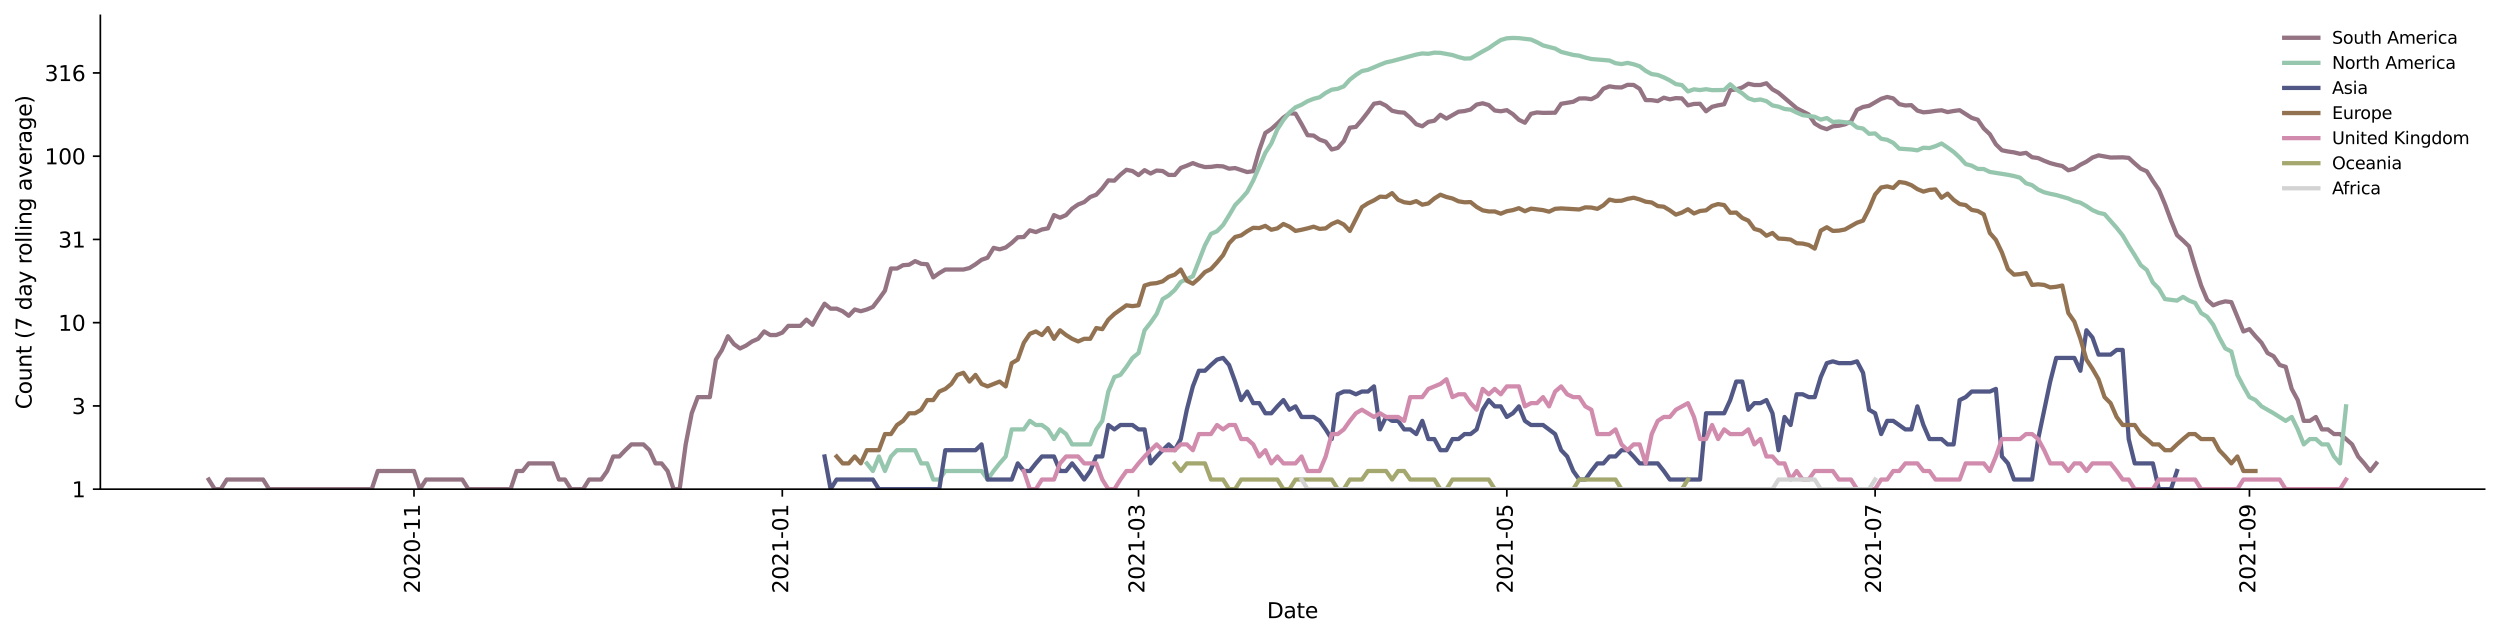 <?xml version="1.0" encoding="utf-8" standalone="no"?>
<!DOCTYPE svg PUBLIC "-//W3C//DTD SVG 1.1//EN"
  "http://www.w3.org/Graphics/SVG/1.1/DTD/svg11.dtd">
<svg height="298.621pt" version="1.1" viewBox="0 0 1170.166 298.621" width="1170.166pt" xmlns="http://www.w3.org/2000/svg" xmlns:xlink="http://www.w3.org/1999/xlink">
 <defs>
  <style type="text/css">*{stroke-linecap:butt;stroke-linejoin:round;}</style>
 </defs>
 <g id="figure_1">
  <g id="patch_1">
   <path d="M 0 298.621 
L 1170.166 298.621 
L 1170.166 0 
L 0 0 
z
" style="fill:#ffffff;"/>
  </g>
  <g id="axes_1">
   <g id="patch_2">
    <path d="M 46.966 228.96 
L 1162.966 228.96 
L 1162.966 7.2 
L 46.966 7.2 
z
" style="fill:#ffffff;"/>
   </g>
   <g id="matplotlib.axis_1">
    <g id="xtick_1">
     <g id="line2d_1">
      <defs>
       <path d="M 0 0 
L 0 3.5 
" id="m9c3c1dfa01" style="stroke:#000000;stroke-width:0.8;"/>
      </defs>
      <g>
       <use style="stroke:#000000;stroke-width:0.8;" x="193.778" xlink:href="#m9c3c1dfa01" y="228.96"/>
      </g>
     </g>
     <g id="text_1">
      <!-- 2020-11 -->
      <g transform="translate(196.537 277.743)rotate(-90)scale(0.1 -0.1)">
       <defs>
        <path d="M 1228 531 
L 3431 531 
L 3431 0 
L 469 0 
L 469 531 
Q 828 903 1448 1529 
Q 2069 2156 2228 2338 
Q 2531 2678 2651 2914 
Q 2772 3150 2772 3378 
Q 2772 3750 2511 3984 
Q 2250 4219 1831 4219 
Q 1534 4219 1204 4116 
Q 875 4013 500 3803 
L 500 4441 
Q 881 4594 1212 4672 
Q 1544 4750 1819 4750 
Q 2544 4750 2975 4387 
Q 3406 4025 3406 3419 
Q 3406 3131 3298 2873 
Q 3191 2616 2906 2266 
Q 2828 2175 2409 1742 
Q 1991 1309 1228 531 
z
" id="DejaVuSans-32" transform="scale(0.016)"/>
        <path d="M 2034 4250 
Q 1547 4250 1301 3770 
Q 1056 3291 1056 2328 
Q 1056 1369 1301 889 
Q 1547 409 2034 409 
Q 2525 409 2770 889 
Q 3016 1369 3016 2328 
Q 3016 3291 2770 3770 
Q 2525 4250 2034 4250 
z
M 2034 4750 
Q 2819 4750 3233 4129 
Q 3647 3509 3647 2328 
Q 3647 1150 3233 529 
Q 2819 -91 2034 -91 
Q 1250 -91 836 529 
Q 422 1150 422 2328 
Q 422 3509 836 4129 
Q 1250 4750 2034 4750 
z
" id="DejaVuSans-30" transform="scale(0.016)"/>
        <path d="M 313 2009 
L 1997 2009 
L 1997 1497 
L 313 1497 
L 313 2009 
z
" id="DejaVuSans-2d" transform="scale(0.016)"/>
        <path d="M 794 531 
L 1825 531 
L 1825 4091 
L 703 3866 
L 703 4441 
L 1819 4666 
L 2450 4666 
L 2450 531 
L 3481 531 
L 3481 0 
L 794 0 
L 794 531 
z
" id="DejaVuSans-31" transform="scale(0.016)"/>
       </defs>
       <use xlink:href="#DejaVuSans-32"/>
       <use x="63.623" xlink:href="#DejaVuSans-30"/>
       <use x="127.246" xlink:href="#DejaVuSans-32"/>
       <use x="190.869" xlink:href="#DejaVuSans-30"/>
       <use x="254.492" xlink:href="#DejaVuSans-2d"/>
       <use x="290.576" xlink:href="#DejaVuSans-31"/>
       <use x="354.199" xlink:href="#DejaVuSans-31"/>
      </g>
     </g>
    </g>
    <g id="xtick_2">
     <g id="line2d_2">
      <g>
       <use style="stroke:#000000;stroke-width:0.8;" x="366.166" xlink:href="#m9c3c1dfa01" y="228.96"/>
      </g>
     </g>
     <g id="text_2">
      <!-- 2021-01 -->
      <g transform="translate(368.925 277.743)rotate(-90)scale(0.1 -0.1)">
       <use xlink:href="#DejaVuSans-32"/>
       <use x="63.623" xlink:href="#DejaVuSans-30"/>
       <use x="127.246" xlink:href="#DejaVuSans-32"/>
       <use x="190.869" xlink:href="#DejaVuSans-31"/>
       <use x="254.492" xlink:href="#DejaVuSans-2d"/>
       <use x="290.576" xlink:href="#DejaVuSans-30"/>
       <use x="354.199" xlink:href="#DejaVuSans-31"/>
      </g>
     </g>
    </g>
    <g id="xtick_3">
     <g id="line2d_3">
      <g>
       <use style="stroke:#000000;stroke-width:0.8;" x="532.902" xlink:href="#m9c3c1dfa01" y="228.96"/>
      </g>
     </g>
     <g id="text_3">
      <!-- 2021-03 -->
      <g transform="translate(535.661 277.743)rotate(-90)scale(0.1 -0.1)">
       <defs>
        <path d="M 2597 2516 
Q 3050 2419 3304 2112 
Q 3559 1806 3559 1356 
Q 3559 666 3084 287 
Q 2609 -91 1734 -91 
Q 1441 -91 1130 -33 
Q 819 25 488 141 
L 488 750 
Q 750 597 1062 519 
Q 1375 441 1716 441 
Q 2309 441 2620 675 
Q 2931 909 2931 1356 
Q 2931 1769 2642 2001 
Q 2353 2234 1838 2234 
L 1294 2234 
L 1294 2753 
L 1863 2753 
Q 2328 2753 2575 2939 
Q 2822 3125 2822 3475 
Q 2822 3834 2567 4026 
Q 2313 4219 1838 4219 
Q 1578 4219 1281 4162 
Q 984 4106 628 3988 
L 628 4550 
Q 988 4650 1302 4700 
Q 1616 4750 1894 4750 
Q 2613 4750 3031 4423 
Q 3450 4097 3450 3541 
Q 3450 3153 3228 2886 
Q 3006 2619 2597 2516 
z
" id="DejaVuSans-33" transform="scale(0.016)"/>
       </defs>
       <use xlink:href="#DejaVuSans-32"/>
       <use x="63.623" xlink:href="#DejaVuSans-30"/>
       <use x="127.246" xlink:href="#DejaVuSans-32"/>
       <use x="190.869" xlink:href="#DejaVuSans-31"/>
       <use x="254.492" xlink:href="#DejaVuSans-2d"/>
       <use x="290.576" xlink:href="#DejaVuSans-30"/>
       <use x="354.199" xlink:href="#DejaVuSans-33"/>
      </g>
     </g>
    </g>
    <g id="xtick_4">
     <g id="line2d_4">
      <g>
       <use style="stroke:#000000;stroke-width:0.8;" x="705.29" xlink:href="#m9c3c1dfa01" y="228.96"/>
      </g>
     </g>
     <g id="text_4">
      <!-- 2021-05 -->
      <g transform="translate(708.049 277.743)rotate(-90)scale(0.1 -0.1)">
       <defs>
        <path d="M 691 4666 
L 3169 4666 
L 3169 4134 
L 1269 4134 
L 1269 2991 
Q 1406 3038 1543 3061 
Q 1681 3084 1819 3084 
Q 2600 3084 3056 2656 
Q 3513 2228 3513 1497 
Q 3513 744 3044 326 
Q 2575 -91 1722 -91 
Q 1428 -91 1123 -41 
Q 819 9 494 109 
L 494 744 
Q 775 591 1075 516 
Q 1375 441 1709 441 
Q 2250 441 2565 725 
Q 2881 1009 2881 1497 
Q 2881 1984 2565 2268 
Q 2250 2553 1709 2553 
Q 1456 2553 1204 2497 
Q 953 2441 691 2322 
L 691 4666 
z
" id="DejaVuSans-35" transform="scale(0.016)"/>
       </defs>
       <use xlink:href="#DejaVuSans-32"/>
       <use x="63.623" xlink:href="#DejaVuSans-30"/>
       <use x="127.246" xlink:href="#DejaVuSans-32"/>
       <use x="190.869" xlink:href="#DejaVuSans-31"/>
       <use x="254.492" xlink:href="#DejaVuSans-2d"/>
       <use x="290.576" xlink:href="#DejaVuSans-30"/>
       <use x="354.199" xlink:href="#DejaVuSans-35"/>
      </g>
     </g>
    </g>
    <g id="xtick_5">
     <g id="line2d_5">
      <g>
       <use style="stroke:#000000;stroke-width:0.8;" x="877.678" xlink:href="#m9c3c1dfa01" y="228.96"/>
      </g>
     </g>
     <g id="text_5">
      <!-- 2021-07 -->
      <g transform="translate(880.437 277.743)rotate(-90)scale(0.1 -0.1)">
       <defs>
        <path d="M 525 4666 
L 3525 4666 
L 3525 4397 
L 1831 0 
L 1172 0 
L 2766 4134 
L 525 4134 
L 525 4666 
z
" id="DejaVuSans-37" transform="scale(0.016)"/>
       </defs>
       <use xlink:href="#DejaVuSans-32"/>
       <use x="63.623" xlink:href="#DejaVuSans-30"/>
       <use x="127.246" xlink:href="#DejaVuSans-32"/>
       <use x="190.869" xlink:href="#DejaVuSans-31"/>
       <use x="254.492" xlink:href="#DejaVuSans-2d"/>
       <use x="290.576" xlink:href="#DejaVuSans-30"/>
       <use x="354.199" xlink:href="#DejaVuSans-37"/>
      </g>
     </g>
    </g>
    <g id="xtick_6">
     <g id="line2d_6">
      <g>
       <use style="stroke:#000000;stroke-width:0.8;" x="1052.892" xlink:href="#m9c3c1dfa01" y="228.96"/>
      </g>
     </g>
     <g id="text_6">
      <!-- 2021-09 -->
      <g transform="translate(1055.651 277.743)rotate(-90)scale(0.1 -0.1)">
       <defs>
        <path d="M 703 97 
L 703 672 
Q 941 559 1184 500 
Q 1428 441 1663 441 
Q 2288 441 2617 861 
Q 2947 1281 2994 2138 
Q 2813 1869 2534 1725 
Q 2256 1581 1919 1581 
Q 1219 1581 811 2004 
Q 403 2428 403 3163 
Q 403 3881 828 4315 
Q 1253 4750 1959 4750 
Q 2769 4750 3195 4129 
Q 3622 3509 3622 2328 
Q 3622 1225 3098 567 
Q 2575 -91 1691 -91 
Q 1453 -91 1209 -44 
Q 966 3 703 97 
z
M 1959 2075 
Q 2384 2075 2632 2365 
Q 2881 2656 2881 3163 
Q 2881 3666 2632 3958 
Q 2384 4250 1959 4250 
Q 1534 4250 1286 3958 
Q 1038 3666 1038 3163 
Q 1038 2656 1286 2365 
Q 1534 2075 1959 2075 
z
" id="DejaVuSans-39" transform="scale(0.016)"/>
       </defs>
       <use xlink:href="#DejaVuSans-32"/>
       <use x="63.623" xlink:href="#DejaVuSans-30"/>
       <use x="127.246" xlink:href="#DejaVuSans-32"/>
       <use x="190.869" xlink:href="#DejaVuSans-31"/>
       <use x="254.492" xlink:href="#DejaVuSans-2d"/>
       <use x="290.576" xlink:href="#DejaVuSans-30"/>
       <use x="354.199" xlink:href="#DejaVuSans-39"/>
      </g>
     </g>
    </g>
    <g id="text_7">
     <!-- Date -->
     <g transform="translate(593.015 289.341)scale(0.1 -0.1)">
      <defs>
       <path d="M 1259 4147 
L 1259 519 
L 2022 519 
Q 2988 519 3436 956 
Q 3884 1394 3884 2338 
Q 3884 3275 3436 3711 
Q 2988 4147 2022 4147 
L 1259 4147 
z
M 628 4666 
L 1925 4666 
Q 3281 4666 3915 4102 
Q 4550 3538 4550 2338 
Q 4550 1131 3912 565 
Q 3275 0 1925 0 
L 628 0 
L 628 4666 
z
" id="DejaVuSans-44" transform="scale(0.016)"/>
       <path d="M 2194 1759 
Q 1497 1759 1228 1600 
Q 959 1441 959 1056 
Q 959 750 1161 570 
Q 1363 391 1709 391 
Q 2188 391 2477 730 
Q 2766 1069 2766 1631 
L 2766 1759 
L 2194 1759 
z
M 3341 1997 
L 3341 0 
L 2766 0 
L 2766 531 
Q 2569 213 2275 61 
Q 1981 -91 1556 -91 
Q 1019 -91 701 211 
Q 384 513 384 1019 
Q 384 1609 779 1909 
Q 1175 2209 1959 2209 
L 2766 2209 
L 2766 2266 
Q 2766 2663 2505 2880 
Q 2244 3097 1772 3097 
Q 1472 3097 1187 3025 
Q 903 2953 641 2809 
L 641 3341 
Q 956 3463 1253 3523 
Q 1550 3584 1831 3584 
Q 2591 3584 2966 3190 
Q 3341 2797 3341 1997 
z
" id="DejaVuSans-61" transform="scale(0.016)"/>
       <path d="M 1172 4494 
L 1172 3500 
L 2356 3500 
L 2356 3053 
L 1172 3053 
L 1172 1153 
Q 1172 725 1289 603 
Q 1406 481 1766 481 
L 2356 481 
L 2356 0 
L 1766 0 
Q 1100 0 847 248 
Q 594 497 594 1153 
L 594 3053 
L 172 3053 
L 172 3500 
L 594 3500 
L 594 4494 
L 1172 4494 
z
" id="DejaVuSans-74" transform="scale(0.016)"/>
       <path d="M 3597 1894 
L 3597 1613 
L 953 1613 
Q 991 1019 1311 708 
Q 1631 397 2203 397 
Q 2534 397 2845 478 
Q 3156 559 3463 722 
L 3463 178 
Q 3153 47 2828 -22 
Q 2503 -91 2169 -91 
Q 1331 -91 842 396 
Q 353 884 353 1716 
Q 353 2575 817 3079 
Q 1281 3584 2069 3584 
Q 2775 3584 3186 3129 
Q 3597 2675 3597 1894 
z
M 3022 2063 
Q 3016 2534 2758 2815 
Q 2500 3097 2075 3097 
Q 1594 3097 1305 2825 
Q 1016 2553 972 2059 
L 3022 2063 
z
" id="DejaVuSans-65" transform="scale(0.016)"/>
      </defs>
      <use xlink:href="#DejaVuSans-44"/>
      <use x="77.002" xlink:href="#DejaVuSans-61"/>
      <use x="138.281" xlink:href="#DejaVuSans-74"/>
      <use x="177.49" xlink:href="#DejaVuSans-65"/>
     </g>
    </g>
   </g>
   <g id="matplotlib.axis_2">
    <g id="ytick_1">
     <g id="line2d_7">
      <defs>
       <path d="M 0 0 
L -3.5 0 
" id="m60c0277705" style="stroke:#000000;stroke-width:0.8;"/>
      </defs>
      <g>
       <use style="stroke:#000000;stroke-width:0.8;" x="46.966" xlink:href="#m60c0277705" y="228.96"/>
      </g>
     </g>
     <g id="text_8">
      <!-- 1 -->
      <g transform="translate(33.603 232.759)scale(0.1 -0.1)">
       <use xlink:href="#DejaVuSans-31"/>
      </g>
     </g>
    </g>
    <g id="ytick_2">
     <g id="line2d_8">
      <g>
       <use style="stroke:#000000;stroke-width:0.8;" x="46.966" xlink:href="#m60c0277705" y="189.997"/>
      </g>
     </g>
     <g id="text_9">
      <!-- 3 -->
      <g transform="translate(33.603 193.796)scale(0.1 -0.1)">
       <use xlink:href="#DejaVuSans-33"/>
      </g>
     </g>
    </g>
    <g id="ytick_3">
     <g id="line2d_9">
      <g>
       <use style="stroke:#000000;stroke-width:0.8;" x="46.966" xlink:href="#m60c0277705" y="151.033"/>
      </g>
     </g>
     <g id="text_10">
      <!-- 10 -->
      <g transform="translate(27.241 154.832)scale(0.1 -0.1)">
       <use xlink:href="#DejaVuSans-31"/>
       <use x="63.623" xlink:href="#DejaVuSans-30"/>
      </g>
     </g>
    </g>
    <g id="ytick_4">
     <g id="line2d_10">
      <g>
       <use style="stroke:#000000;stroke-width:0.8;" x="46.966" xlink:href="#m60c0277705" y="112.07"/>
      </g>
     </g>
     <g id="text_11">
      <!-- 31 -->
      <g transform="translate(27.241 115.869)scale(0.1 -0.1)">
       <use xlink:href="#DejaVuSans-33"/>
       <use x="63.623" xlink:href="#DejaVuSans-31"/>
      </g>
     </g>
    </g>
    <g id="ytick_5">
     <g id="line2d_11">
      <g>
       <use style="stroke:#000000;stroke-width:0.8;" x="46.966" xlink:href="#m60c0277705" y="73.107"/>
      </g>
     </g>
     <g id="text_12">
      <!-- 100 -->
      <g transform="translate(20.878 76.906)scale(0.1 -0.1)">
       <use xlink:href="#DejaVuSans-31"/>
       <use x="63.623" xlink:href="#DejaVuSans-30"/>
       <use x="127.246" xlink:href="#DejaVuSans-30"/>
      </g>
     </g>
    </g>
    <g id="ytick_6">
     <g id="line2d_12">
      <g>
       <use style="stroke:#000000;stroke-width:0.8;" x="46.966" xlink:href="#m60c0277705" y="34.143"/>
      </g>
     </g>
     <g id="text_13">
      <!-- 316 -->
      <g transform="translate(20.878 37.942)scale(0.1 -0.1)">
       <defs>
        <path d="M 2113 2584 
Q 1688 2584 1439 2293 
Q 1191 2003 1191 1497 
Q 1191 994 1439 701 
Q 1688 409 2113 409 
Q 2538 409 2786 701 
Q 3034 994 3034 1497 
Q 3034 2003 2786 2293 
Q 2538 2584 2113 2584 
z
M 3366 4563 
L 3366 3988 
Q 3128 4100 2886 4159 
Q 2644 4219 2406 4219 
Q 1781 4219 1451 3797 
Q 1122 3375 1075 2522 
Q 1259 2794 1537 2939 
Q 1816 3084 2150 3084 
Q 2853 3084 3261 2657 
Q 3669 2231 3669 1497 
Q 3669 778 3244 343 
Q 2819 -91 2113 -91 
Q 1303 -91 875 529 
Q 447 1150 447 2328 
Q 447 3434 972 4092 
Q 1497 4750 2381 4750 
Q 2619 4750 2861 4703 
Q 3103 4656 3366 4563 
z
" id="DejaVuSans-36" transform="scale(0.016)"/>
       </defs>
       <use xlink:href="#DejaVuSans-33"/>
       <use x="63.623" xlink:href="#DejaVuSans-31"/>
       <use x="127.246" xlink:href="#DejaVuSans-36"/>
      </g>
     </g>
    </g>
    <g id="text_14">
     <!-- Count (7 day rolling average) -->
     <g transform="translate(14.798 191.548)rotate(-90)scale(0.1 -0.1)">
      <defs>
       <path d="M 4122 4306 
L 4122 3641 
Q 3803 3938 3442 4084 
Q 3081 4231 2675 4231 
Q 1875 4231 1450 3742 
Q 1025 3253 1025 2328 
Q 1025 1406 1450 917 
Q 1875 428 2675 428 
Q 3081 428 3442 575 
Q 3803 722 4122 1019 
L 4122 359 
Q 3791 134 3420 21 
Q 3050 -91 2638 -91 
Q 1578 -91 968 557 
Q 359 1206 359 2328 
Q 359 3453 968 4101 
Q 1578 4750 2638 4750 
Q 3056 4750 3426 4639 
Q 3797 4528 4122 4306 
z
" id="DejaVuSans-43" transform="scale(0.016)"/>
       <path d="M 1959 3097 
Q 1497 3097 1228 2736 
Q 959 2375 959 1747 
Q 959 1119 1226 758 
Q 1494 397 1959 397 
Q 2419 397 2687 759 
Q 2956 1122 2956 1747 
Q 2956 2369 2687 2733 
Q 2419 3097 1959 3097 
z
M 1959 3584 
Q 2709 3584 3137 3096 
Q 3566 2609 3566 1747 
Q 3566 888 3137 398 
Q 2709 -91 1959 -91 
Q 1206 -91 779 398 
Q 353 888 353 1747 
Q 353 2609 779 3096 
Q 1206 3584 1959 3584 
z
" id="DejaVuSans-6f" transform="scale(0.016)"/>
       <path d="M 544 1381 
L 544 3500 
L 1119 3500 
L 1119 1403 
Q 1119 906 1312 657 
Q 1506 409 1894 409 
Q 2359 409 2629 706 
Q 2900 1003 2900 1516 
L 2900 3500 
L 3475 3500 
L 3475 0 
L 2900 0 
L 2900 538 
Q 2691 219 2414 64 
Q 2138 -91 1772 -91 
Q 1169 -91 856 284 
Q 544 659 544 1381 
z
M 1991 3584 
L 1991 3584 
z
" id="DejaVuSans-75" transform="scale(0.016)"/>
       <path d="M 3513 2113 
L 3513 0 
L 2938 0 
L 2938 2094 
Q 2938 2591 2744 2837 
Q 2550 3084 2163 3084 
Q 1697 3084 1428 2787 
Q 1159 2491 1159 1978 
L 1159 0 
L 581 0 
L 581 3500 
L 1159 3500 
L 1159 2956 
Q 1366 3272 1645 3428 
Q 1925 3584 2291 3584 
Q 2894 3584 3203 3211 
Q 3513 2838 3513 2113 
z
" id="DejaVuSans-6e" transform="scale(0.016)"/>
       <path id="DejaVuSans-20" transform="scale(0.016)"/>
       <path d="M 1984 4856 
Q 1566 4138 1362 3434 
Q 1159 2731 1159 2009 
Q 1159 1288 1364 580 
Q 1569 -128 1984 -844 
L 1484 -844 
Q 1016 -109 783 600 
Q 550 1309 550 2009 
Q 550 2706 781 3412 
Q 1013 4119 1484 4856 
L 1984 4856 
z
" id="DejaVuSans-28" transform="scale(0.016)"/>
       <path d="M 2906 2969 
L 2906 4863 
L 3481 4863 
L 3481 0 
L 2906 0 
L 2906 525 
Q 2725 213 2448 61 
Q 2172 -91 1784 -91 
Q 1150 -91 751 415 
Q 353 922 353 1747 
Q 353 2572 751 3078 
Q 1150 3584 1784 3584 
Q 2172 3584 2448 3432 
Q 2725 3281 2906 2969 
z
M 947 1747 
Q 947 1113 1208 752 
Q 1469 391 1925 391 
Q 2381 391 2643 752 
Q 2906 1113 2906 1747 
Q 2906 2381 2643 2742 
Q 2381 3103 1925 3103 
Q 1469 3103 1208 2742 
Q 947 2381 947 1747 
z
" id="DejaVuSans-64" transform="scale(0.016)"/>
       <path d="M 2059 -325 
Q 1816 -950 1584 -1140 
Q 1353 -1331 966 -1331 
L 506 -1331 
L 506 -850 
L 844 -850 
Q 1081 -850 1212 -737 
Q 1344 -625 1503 -206 
L 1606 56 
L 191 3500 
L 800 3500 
L 1894 763 
L 2988 3500 
L 3597 3500 
L 2059 -325 
z
" id="DejaVuSans-79" transform="scale(0.016)"/>
       <path d="M 2631 2963 
Q 2534 3019 2420 3045 
Q 2306 3072 2169 3072 
Q 1681 3072 1420 2755 
Q 1159 2438 1159 1844 
L 1159 0 
L 581 0 
L 581 3500 
L 1159 3500 
L 1159 2956 
Q 1341 3275 1631 3429 
Q 1922 3584 2338 3584 
Q 2397 3584 2469 3576 
Q 2541 3569 2628 3553 
L 2631 2963 
z
" id="DejaVuSans-72" transform="scale(0.016)"/>
       <path d="M 603 4863 
L 1178 4863 
L 1178 0 
L 603 0 
L 603 4863 
z
" id="DejaVuSans-6c" transform="scale(0.016)"/>
       <path d="M 603 3500 
L 1178 3500 
L 1178 0 
L 603 0 
L 603 3500 
z
M 603 4863 
L 1178 4863 
L 1178 4134 
L 603 4134 
L 603 4863 
z
" id="DejaVuSans-69" transform="scale(0.016)"/>
       <path d="M 2906 1791 
Q 2906 2416 2648 2759 
Q 2391 3103 1925 3103 
Q 1463 3103 1205 2759 
Q 947 2416 947 1791 
Q 947 1169 1205 825 
Q 1463 481 1925 481 
Q 2391 481 2648 825 
Q 2906 1169 2906 1791 
z
M 3481 434 
Q 3481 -459 3084 -895 
Q 2688 -1331 1869 -1331 
Q 1566 -1331 1297 -1286 
Q 1028 -1241 775 -1147 
L 775 -588 
Q 1028 -725 1275 -790 
Q 1522 -856 1778 -856 
Q 2344 -856 2625 -561 
Q 2906 -266 2906 331 
L 2906 616 
Q 2728 306 2450 153 
Q 2172 0 1784 0 
Q 1141 0 747 490 
Q 353 981 353 1791 
Q 353 2603 747 3093 
Q 1141 3584 1784 3584 
Q 2172 3584 2450 3431 
Q 2728 3278 2906 2969 
L 2906 3500 
L 3481 3500 
L 3481 434 
z
" id="DejaVuSans-67" transform="scale(0.016)"/>
       <path d="M 191 3500 
L 800 3500 
L 1894 563 
L 2988 3500 
L 3597 3500 
L 2284 0 
L 1503 0 
L 191 3500 
z
" id="DejaVuSans-76" transform="scale(0.016)"/>
       <path d="M 513 4856 
L 1013 4856 
Q 1481 4119 1714 3412 
Q 1947 2706 1947 2009 
Q 1947 1309 1714 600 
Q 1481 -109 1013 -844 
L 513 -844 
Q 928 -128 1133 580 
Q 1338 1288 1338 2009 
Q 1338 2731 1133 3434 
Q 928 4138 513 4856 
z
" id="DejaVuSans-29" transform="scale(0.016)"/>
      </defs>
      <use xlink:href="#DejaVuSans-43"/>
      <use x="69.824" xlink:href="#DejaVuSans-6f"/>
      <use x="131.006" xlink:href="#DejaVuSans-75"/>
      <use x="194.385" xlink:href="#DejaVuSans-6e"/>
      <use x="257.764" xlink:href="#DejaVuSans-74"/>
      <use x="296.973" xlink:href="#DejaVuSans-20"/>
      <use x="328.76" xlink:href="#DejaVuSans-28"/>
      <use x="367.773" xlink:href="#DejaVuSans-37"/>
      <use x="431.396" xlink:href="#DejaVuSans-20"/>
      <use x="463.184" xlink:href="#DejaVuSans-64"/>
      <use x="526.66" xlink:href="#DejaVuSans-61"/>
      <use x="587.939" xlink:href="#DejaVuSans-79"/>
      <use x="647.119" xlink:href="#DejaVuSans-20"/>
      <use x="678.906" xlink:href="#DejaVuSans-72"/>
      <use x="717.77" xlink:href="#DejaVuSans-6f"/>
      <use x="778.951" xlink:href="#DejaVuSans-6c"/>
      <use x="806.734" xlink:href="#DejaVuSans-6c"/>
      <use x="834.518" xlink:href="#DejaVuSans-69"/>
      <use x="862.301" xlink:href="#DejaVuSans-6e"/>
      <use x="925.68" xlink:href="#DejaVuSans-67"/>
      <use x="989.156" xlink:href="#DejaVuSans-20"/>
      <use x="1020.943" xlink:href="#DejaVuSans-61"/>
      <use x="1082.223" xlink:href="#DejaVuSans-76"/>
      <use x="1141.402" xlink:href="#DejaVuSans-65"/>
      <use x="1202.926" xlink:href="#DejaVuSans-72"/>
      <use x="1244.039" xlink:href="#DejaVuSans-61"/>
      <use x="1305.318" xlink:href="#DejaVuSans-67"/>
      <use x="1368.795" xlink:href="#DejaVuSans-65"/>
      <use x="1430.318" xlink:href="#DejaVuSans-29"/>
     </g>
    </g>
   </g>
   <g id="line2d_13">
    <path clip-path="url(#pf3f6222db6)" d="M 97.693 224.441 
L 100.519 228.96 
L 103.345 228.96 
L 106.171 224.441 
L 123.127 224.441 
L 125.953 228.96 
L 173.996 228.96 
L 176.822 220.455 
L 193.778 220.455 
L 196.604 228.96 
L 199.43 224.441 
L 216.386 224.441 
L 219.212 228.96 
L 238.994 228.96 
L 241.821 220.455 
L 244.647 220.455 
L 247.473 216.889 
L 258.777 216.889 
L 261.603 224.441 
L 264.429 224.441 
L 267.255 228.96 
L 272.907 228.96 
L 275.733 224.441 
L 281.385 224.441 
L 284.211 220.455 
L 287.037 213.663 
L 289.863 213.663 
L 292.689 210.719 
L 295.515 208.01 
L 301.167 208.01 
L 303.993 210.719 
L 306.819 216.889 
L 309.645 216.889 
L 312.471 220.455 
L 315.297 228.96 
L 318.123 228.96 
L 320.949 208.01 
L 323.775 193.431 
L 326.601 185.879 
L 332.254 185.879 
L 335.08 168.321 
L 337.906 163.802 
L 340.732 157.398 
L 343.558 161.093 
L 346.384 163.104 
L 349.21 161.75 
L 352.036 159.816 
L 354.862 158.585 
L 357.688 155.141 
L 360.514 156.819 
L 363.34 156.819 
L 366.166 155.691 
L 368.992 152.516 
L 374.644 152.516 
L 377.47 149.613 
L 380.296 152.014 
L 383.122 146.94 
L 385.948 142.154 
L 388.774 144.462 
L 391.6 144.462 
L 394.426 145.678 
L 397.252 147.808 
L 400.078 144.863 
L 402.904 145.678 
L 405.73 144.863 
L 408.556 143.675 
L 411.382 139.993 
L 414.208 136.046 
L 417.035 125.694 
L 419.861 125.694 
L 422.687 124.13 
L 425.513 123.913 
L 428.339 122.22 
L 431.165 123.482 
L 433.991 123.696 
L 436.817 129.824 
L 439.643 127.818 
L 442.469 126.155 
L 450.947 126.155 
L 453.773 125.466 
L 456.599 123.696 
L 459.425 121.607 
L 462.251 120.608 
L 465.077 116.015 
L 467.903 116.71 
L 470.729 115.844 
L 473.555 113.692 
L 476.381 111.07 
L 479.207 110.921 
L 482.033 107.817 
L 484.859 108.636 
L 487.685 107.415 
L 490.511 106.886 
L 493.337 100.672 
L 496.163 101.895 
L 498.989 100.672 
L 501.815 97.646 
L 504.641 95.706 
L 507.468 94.593 
L 510.294 92.215 
L 513.12 91.128 
L 515.946 88.135 
L 518.772 84.426 
L 521.598 84.562 
L 524.424 81.764 
L 527.25 79.471 
L 530.076 80.059 
L 532.902 81.952 
L 535.728 79.646 
L 538.554 81.207 
L 541.38 79.823 
L 544.206 80.059 
L 547.032 81.889 
L 549.858 81.889 
L 552.684 78.607 
L 555.51 77.543 
L 558.336 76.351 
L 561.162 77.433 
L 563.988 78.211 
L 566.814 78.099 
L 569.64 77.709 
L 572.466 77.875 
L 575.292 78.95 
L 578.118 78.664 
L 583.77 80.538 
L 586.596 80.119 
L 589.422 70.279 
L 592.248 62.241 
L 595.075 60.365 
L 597.901 57.81 
L 600.727 55.035 
L 603.553 53.053 
L 606.379 53.187 
L 609.205 58.057 
L 612.031 63.274 
L 614.857 63.455 
L 617.683 65.362 
L 620.509 66.337 
L 623.335 69.969 
L 626.161 69.228 
L 628.987 66.061 
L 631.813 59.773 
L 634.639 59.384 
L 637.465 56.1 
L 640.291 52.47 
L 643.117 48.554 
L 645.943 48.066 
L 648.769 49.479 
L 651.595 51.845 
L 654.421 52.496 
L 657.247 52.734 
L 660.073 55.148 
L 662.899 58.15 
L 665.725 59.095 
L 668.551 57.049 
L 671.377 56.512 
L 674.203 53.728 
L 677.029 55.491 
L 682.682 52.287 
L 685.508 51.975 
L 688.334 51.257 
L 691.16 48.954 
L 693.986 48.344 
L 696.812 49.168 
L 699.638 51.717 
L 702.464 52.078 
L 705.29 51.563 
L 708.116 53.43 
L 710.942 56.071 
L 713.768 57.443 
L 716.594 53.268 
L 719.42 52.628 
L 722.246 52.84 
L 727.898 52.76 
L 730.724 48.578 
L 736.376 47.631 
L 739.202 46.095 
L 742.028 46.051 
L 744.854 46.423 
L 747.68 44.939 
L 750.506 41.521 
L 753.332 40.418 
L 756.158 40.843 
L 758.984 40.937 
L 761.81 39.707 
L 764.636 39.761 
L 767.462 41.559 
L 770.288 46.843 
L 773.115 46.887 
L 775.941 47.313 
L 778.767 45.727 
L 781.593 46.489 
L 784.419 45.921 
L 787.245 46.051 
L 790.071 49.312 
L 792.897 48.648 
L 795.723 48.578 
L 798.549 52.078 
L 801.375 49.988 
L 804.201 49.288 
L 807.027 48.789 
L 809.853 42.213 
L 812.679 41.865 
L 815.505 40.937 
L 818.331 39.171 
L 821.157 39.798 
L 823.983 39.78 
L 826.809 38.976 
L 829.635 41.827 
L 832.461 43.418 
L 840.939 50.654 
L 846.591 53.592 
L 849.417 57.81 
L 852.243 59.514 
L 855.069 60.465 
L 857.895 59.127 
L 860.722 58.841 
L 863.548 58.212 
L 866.374 56.929 
L 869.2 51.41 
L 872.026 50.062 
L 874.852 49.528 
L 880.504 46.247 
L 883.33 45.384 
L 886.156 46.051 
L 888.982 48.742 
L 891.808 49.359 
L 894.634 49.216 
L 897.46 51.768 
L 900.286 52.575 
L 903.112 52.339 
L 905.938 51.897 
L 908.764 51.614 
L 911.59 52.47 
L 914.416 51.949 
L 917.242 51.588 
L 922.894 55.177 
L 925.72 56.042 
L 928.546 60.134 
L 931.372 62.807 
L 934.198 67.546 
L 937.024 70.323 
L 939.85 70.907 
L 942.676 71.317 
L 945.502 72.012 
L 948.329 71.548 
L 951.155 73.594 
L 953.981 73.988 
L 956.807 75.252 
L 959.633 76.351 
L 962.459 77.105 
L 965.285 77.709 
L 968.111 79.705 
L 970.937 78.95 
L 973.763 77.105 
L 976.589 75.667 
L 979.415 73.741 
L 982.241 72.722 
L 987.893 73.741 
L 993.545 73.643 
L 996.371 73.889 
L 999.197 76.512 
L 1002.023 78.95 
L 1004.849 80.178 
L 1007.675 84.697 
L 1010.501 88.82 
L 1013.327 95.518 
L 1016.153 103.163 
L 1018.979 110.046 
L 1021.805 112.587 
L 1024.631 115.335 
L 1027.457 124.792 
L 1030.283 133.649 
L 1033.109 140.344 
L 1035.935 142.906 
L 1038.762 141.784 
L 1041.588 141.056 
L 1044.414 141.418 
L 1050.066 155.141 
L 1052.892 154.066 
L 1055.718 157.398 
L 1058.544 160.449 
L 1061.37 165.242 
L 1064.196 166.747 
L 1067.022 170.829 
L 1069.848 171.708 
L 1072.674 182.043 
L 1075.5 187.26 
L 1078.326 196.996 
L 1081.152 196.996 
L 1083.978 195.167 
L 1086.804 200.983 
L 1089.63 200.983 
L 1092.456 203.167 
L 1095.282 203.167 
L 1098.108 205.502 
L 1100.934 208.01 
L 1103.76 213.663 
L 1106.586 216.889 
L 1109.412 220.455 
L 1112.238 216.889 
L 1112.238 216.889 
" style="fill:none;stroke:#947383;stroke-linecap:square;stroke-width:2;"/>
   </g>
   <g id="line2d_14">
    <path clip-path="url(#pf3f6222db6)" d="M 405.73 216.889 
L 408.556 220.455 
L 411.382 213.663 
L 414.208 220.455 
L 417.035 213.663 
L 419.861 210.719 
L 428.339 210.719 
L 431.165 216.889 
L 433.991 216.889 
L 436.817 224.441 
L 439.643 224.441 
L 442.469 220.455 
L 459.425 220.455 
L 462.251 224.441 
L 465.077 220.455 
L 467.903 216.889 
L 470.729 213.663 
L 473.555 200.983 
L 479.207 200.983 
L 482.033 196.996 
L 484.859 198.931 
L 487.685 198.931 
L 490.511 200.983 
L 493.337 205.502 
L 496.163 200.983 
L 498.989 203.167 
L 501.815 208.01 
L 510.294 208.01 
L 513.12 200.983 
L 515.946 196.996 
L 518.772 183.274 
L 521.598 176.483 
L 524.424 175.473 
L 527.25 171.708 
L 530.076 167.525 
L 532.902 165.242 
L 535.728 154.599 
L 538.554 151.033 
L 541.38 146.94 
L 544.206 139.993 
L 547.032 138.292 
L 549.858 135.737 
L 552.684 131.956 
L 558.336 129.311 
L 563.988 114.834 
L 566.814 109.475 
L 569.64 108.224 
L 572.466 105.348 
L 575.292 100.781 
L 578.118 95.99 
L 580.944 93.077 
L 583.77 89.835 
L 586.596 84.494 
L 592.248 71.548 
L 595.075 67.138 
L 597.901 60.532 
L 600.727 56.159 
L 603.553 52.655 
L 606.379 50.233 
L 609.205 49.026 
L 612.031 47.358 
L 614.857 46.247 
L 617.683 45.533 
L 620.509 43.478 
L 623.335 41.981 
L 626.161 41.559 
L 628.987 40.418 
L 631.813 37.274 
L 634.639 35.083 
L 637.465 33.262 
L 640.291 32.686 
L 645.943 30.297 
L 648.769 29.196 
L 651.595 28.594 
L 662.899 25.544 
L 665.725 25.014 
L 668.551 25.19 
L 671.377 24.643 
L 674.203 24.735 
L 679.855 25.758 
L 682.682 26.701 
L 685.508 27.408 
L 688.334 27.333 
L 693.986 24.059 
L 696.812 22.539 
L 699.638 20.568 
L 702.464 18.745 
L 705.29 17.921 
L 708.116 17.76 
L 710.942 17.854 
L 716.594 18.503 
L 719.42 19.759 
L 722.246 21.261 
L 727.898 22.713 
L 730.724 24.286 
L 736.376 25.71 
L 739.202 26.069 
L 742.028 26.948 
L 744.854 27.622 
L 753.332 28.323 
L 756.158 29.568 
L 758.984 29.998 
L 761.81 29.435 
L 764.636 30.08 
L 767.462 31.028 
L 770.288 33.173 
L 773.115 34.676 
L 775.941 35.083 
L 778.767 36.217 
L 781.593 37.628 
L 784.419 39.367 
L 787.245 39.816 
L 790.071 42.78 
L 792.897 41.808 
L 795.723 42.154 
L 798.549 41.75 
L 801.375 42.193 
L 807.027 42.116 
L 809.853 39.456 
L 812.679 41.904 
L 815.505 43.68 
L 818.331 46.008 
L 821.157 46.932 
L 823.983 46.555 
L 826.809 47.336 
L 829.635 49.359 
L 832.461 49.915 
L 835.287 51.005 
L 838.113 51.308 
L 840.939 52.681 
L 843.765 53.892 
L 849.417 54.668 
L 852.243 55.983 
L 855.069 55.262 
L 857.895 57.11 
L 860.722 56.869 
L 863.548 57.23 
L 866.374 57.473 
L 869.2 59.676 
L 872.026 60.167 
L 874.852 62.629 
L 877.678 62.452 
L 880.504 64.941 
L 883.33 65.439 
L 886.156 66.856 
L 888.982 69.575 
L 894.634 69.969 
L 897.46 70.368 
L 900.286 69.142 
L 903.112 69.314 
L 905.938 68.419 
L 908.764 67.179 
L 911.59 69.056 
L 914.416 71.089 
L 917.242 73.692 
L 920.068 76.78 
L 922.894 77.543 
L 925.72 79.065 
L 928.546 79.123 
L 931.372 80.478 
L 939.85 81.827 
L 942.676 82.394 
L 945.502 83.166 
L 948.329 85.805 
L 951.155 86.66 
L 953.981 88.743 
L 956.807 89.994 
L 959.633 90.718 
L 962.459 91.293 
L 968.111 92.903 
L 970.937 94.14 
L 973.763 94.868 
L 976.589 96.468 
L 979.415 98.352 
L 982.241 99.598 
L 985.067 100.238 
L 990.719 106.625 
L 993.545 110.19 
L 996.371 115 
L 999.197 119.448 
L 1002.023 124.13 
L 1004.849 126.387 
L 1007.675 132.233 
L 1010.501 135.127 
L 1013.327 139.993 
L 1018.979 140.698 
L 1021.805 138.962 
L 1024.631 140.698 
L 1027.457 141.784 
L 1030.283 146.514 
L 1033.109 148.25 
L 1035.935 152.014 
L 1038.762 157.986 
L 1041.588 163.104 
L 1044.414 164.515 
L 1047.24 175.473 
L 1050.066 180.856 
L 1052.892 185.879 
L 1055.718 187.26 
L 1058.544 190.205 
L 1064.196 193.431 
L 1069.848 196.996 
L 1072.674 195.167 
L 1075.5 200.983 
L 1078.326 208.01 
L 1081.152 205.502 
L 1083.978 205.502 
L 1086.804 208.01 
L 1089.63 208.01 
L 1092.456 213.663 
L 1095.282 216.889 
L 1098.108 190.205 
L 1098.108 190.205 
" style="fill:none;stroke:#96c6ad;stroke-linecap:square;stroke-width:2;"/>
   </g>
   <g id="line2d_15">
    <path clip-path="url(#pf3f6222db6)" d="M 385.948 213.663 
L 388.774 228.96 
L 391.6 224.441 
L 408.556 224.441 
L 411.382 228.96 
L 439.643 228.96 
L 442.469 210.719 
L 456.599 210.719 
L 459.425 208.01 
L 462.251 224.441 
L 473.555 224.441 
L 476.381 216.889 
L 479.207 220.455 
L 482.033 220.455 
L 484.859 216.889 
L 487.685 213.663 
L 493.337 213.663 
L 496.163 220.455 
L 498.989 220.455 
L 501.815 216.889 
L 504.641 220.455 
L 507.468 224.441 
L 510.294 220.455 
L 513.12 213.663 
L 515.946 213.663 
L 518.772 198.931 
L 521.598 200.983 
L 524.424 198.931 
L 530.076 198.931 
L 532.902 200.983 
L 535.728 200.983 
L 538.554 216.889 
L 541.38 213.663 
L 544.206 210.719 
L 547.032 208.01 
L 549.858 210.719 
L 552.684 205.502 
L 555.51 191.78 
L 558.336 180.856 
L 561.162 173.538 
L 563.988 173.538 
L 566.814 170.829 
L 569.64 168.321 
L 572.466 167.525 
L 575.292 170.829 
L 578.118 178.599 
L 580.944 187.26 
L 583.77 183.274 
L 586.596 188.701 
L 589.422 188.701 
L 592.248 193.431 
L 595.075 193.431 
L 597.901 190.205 
L 600.727 187.26 
L 603.553 191.78 
L 606.379 190.205 
L 609.205 195.167 
L 614.857 195.167 
L 617.683 196.996 
L 620.509 200.983 
L 623.335 205.502 
L 626.161 184.551 
L 628.987 183.274 
L 631.813 183.274 
L 634.639 184.551 
L 637.465 183.274 
L 640.291 183.274 
L 643.117 180.856 
L 645.943 200.983 
L 648.769 195.167 
L 651.595 196.996 
L 654.421 196.996 
L 657.247 200.983 
L 660.073 200.983 
L 662.899 203.167 
L 665.725 196.996 
L 668.551 205.502 
L 671.377 205.502 
L 674.203 210.719 
L 677.029 210.719 
L 679.855 205.502 
L 682.682 205.502 
L 685.508 203.167 
L 688.334 203.167 
L 691.16 200.983 
L 693.986 191.78 
L 696.812 187.26 
L 699.638 190.205 
L 702.464 190.205 
L 705.29 195.167 
L 708.116 193.431 
L 710.942 190.205 
L 713.768 196.996 
L 716.594 198.931 
L 722.246 198.931 
L 727.898 203.167 
L 730.724 210.719 
L 733.55 213.663 
L 736.376 220.455 
L 739.202 224.441 
L 742.028 224.441 
L 744.854 220.455 
L 747.68 216.889 
L 750.506 216.889 
L 753.332 213.663 
L 756.158 213.663 
L 758.984 210.719 
L 761.81 210.719 
L 764.636 213.663 
L 767.462 216.889 
L 775.941 216.889 
L 778.767 220.455 
L 781.593 224.441 
L 795.723 224.441 
L 798.549 193.431 
L 807.027 193.431 
L 809.853 187.26 
L 812.679 178.599 
L 815.505 178.599 
L 818.331 191.78 
L 821.157 188.701 
L 823.983 188.701 
L 826.809 187.26 
L 829.635 193.431 
L 832.461 210.719 
L 835.287 195.167 
L 838.113 198.931 
L 840.939 184.551 
L 843.765 184.551 
L 846.591 185.879 
L 849.417 185.879 
L 852.243 176.483 
L 855.069 169.972 
L 857.895 169.137 
L 860.722 169.972 
L 866.374 169.972 
L 869.2 169.137 
L 872.026 174.492 
L 874.852 191.78 
L 877.678 193.431 
L 880.504 203.167 
L 883.33 196.996 
L 886.156 196.996 
L 891.808 200.983 
L 894.634 200.983 
L 897.46 190.205 
L 900.286 198.931 
L 903.112 205.502 
L 908.764 205.502 
L 911.59 208.01 
L 914.416 208.01 
L 917.242 187.26 
L 920.068 185.879 
L 922.894 183.274 
L 931.372 183.274 
L 934.198 182.043 
L 937.024 213.663 
L 939.85 216.889 
L 942.676 224.441 
L 951.155 224.441 
L 953.981 205.502 
L 959.633 178.599 
L 962.459 167.525 
L 970.937 167.525 
L 973.763 173.538 
L 976.589 154.599 
L 979.415 157.986 
L 982.241 165.986 
L 987.893 165.986 
L 990.719 163.802 
L 993.545 163.802 
L 996.371 205.502 
L 999.197 216.889 
L 1007.675 216.889 
L 1010.501 228.96 
L 1016.153 228.96 
L 1018.979 220.455 
L 1018.979 220.455 
" style="fill:none;stroke:#525886;stroke-linecap:square;stroke-width:2;"/>
   </g>
   <g id="line2d_16">
    <path clip-path="url(#pf3f6222db6)" d="M 391.6 213.663 
L 394.426 216.889 
L 397.252 216.889 
L 400.078 213.663 
L 402.904 216.889 
L 405.73 210.719 
L 411.382 210.719 
L 414.208 203.167 
L 417.035 203.167 
L 419.861 198.931 
L 422.687 196.996 
L 425.513 193.431 
L 428.339 193.431 
L 431.165 191.78 
L 433.991 187.26 
L 436.817 187.26 
L 439.643 183.274 
L 442.469 182.043 
L 445.295 179.708 
L 448.121 175.473 
L 450.947 174.492 
L 453.773 178.599 
L 456.599 175.473 
L 459.425 179.708 
L 462.251 180.856 
L 467.903 178.599 
L 470.729 180.856 
L 473.555 169.972 
L 476.381 168.321 
L 479.207 160.449 
L 482.033 156.25 
L 484.859 155.141 
L 487.685 156.819 
L 490.511 153.541 
L 493.337 158.585 
L 496.163 154.599 
L 498.989 156.819 
L 501.815 158.585 
L 504.641 159.816 
L 507.468 158.585 
L 510.294 158.585 
L 513.12 153.541 
L 515.946 154.066 
L 518.772 149.613 
L 521.598 146.94 
L 527.25 142.906 
L 530.076 143.289 
L 532.902 142.906 
L 535.728 133.649 
L 538.554 132.792 
L 541.38 132.511 
L 544.206 131.682 
L 547.032 129.566 
L 549.858 128.556 
L 552.684 126.155 
L 555.51 131.41 
L 558.336 132.792 
L 561.162 130.344 
L 563.988 127.334 
L 566.814 125.924 
L 569.64 122.845 
L 572.466 119.448 
L 575.292 113.853 
L 578.118 110.921 
L 580.944 110.19 
L 583.77 108.224 
L 586.596 106.625 
L 589.422 106.755 
L 592.248 105.726 
L 595.075 107.548 
L 597.901 106.886 
L 600.727 104.85 
L 603.553 106.108 
L 606.379 108.088 
L 609.205 107.548 
L 612.031 106.886 
L 614.857 106.108 
L 617.683 107.149 
L 620.509 106.886 
L 623.335 104.85 
L 626.161 103.637 
L 628.987 105.098 
L 631.813 108.088 
L 637.465 96.954 
L 640.291 95.145 
L 643.117 93.782 
L 645.943 92.046 
L 648.769 92.215 
L 651.595 90.394 
L 654.421 93.515 
L 657.247 94.684 
L 660.073 95.052 
L 662.899 94.14 
L 665.725 95.8 
L 668.551 95.237 
L 671.377 92.903 
L 674.203 91.128 
L 677.029 92.215 
L 679.855 92.903 
L 682.682 94.23 
L 685.508 94.684 
L 688.334 94.593 
L 691.16 96.856 
L 693.986 98.454 
L 696.812 98.969 
L 699.638 98.969 
L 702.464 100.023 
L 705.29 98.865 
L 708.116 98.352 
L 710.942 97.446 
L 713.768 98.865 
L 716.594 97.646 
L 722.246 98.352 
L 725.072 99.073 
L 727.898 97.746 
L 730.724 97.546 
L 739.202 98.047 
L 742.028 97.052 
L 744.854 97.15 
L 747.68 97.746 
L 750.506 96.085 
L 753.332 93.427 
L 756.158 94.05 
L 758.984 93.96 
L 761.81 93.077 
L 764.636 92.557 
L 767.462 93.339 
L 770.288 94.411 
L 773.115 94.776 
L 775.941 96.468 
L 778.767 96.759 
L 781.593 98.454 
L 784.419 100.454 
L 787.245 99.492 
L 790.071 97.946 
L 792.897 99.916 
L 795.723 98.762 
L 798.549 98.454 
L 801.375 96.372 
L 804.201 95.518 
L 807.027 95.99 
L 809.853 99.598 
L 812.679 99.492 
L 815.505 102.008 
L 818.331 103.281 
L 821.157 107.149 
L 823.983 107.952 
L 826.809 110.335 
L 829.635 109.053 
L 832.461 111.669 
L 835.287 111.82 
L 838.113 112.125 
L 840.939 113.853 
L 843.765 114.014 
L 846.591 114.668 
L 849.417 116.361 
L 852.243 107.952 
L 855.069 106.365 
L 857.895 108.088 
L 860.722 107.952 
L 863.548 107.415 
L 869.2 104.238 
L 872.026 103.281 
L 874.852 97.746 
L 877.678 91.045 
L 880.504 87.76 
L 883.33 87.242 
L 886.156 87.984 
L 888.982 85.178 
L 891.808 85.595 
L 894.634 86.66 
L 897.46 88.514 
L 900.286 89.677 
L 903.112 88.897 
L 905.938 88.667 
L 908.764 92.557 
L 911.59 90.637 
L 914.416 93.515 
L 917.242 95.518 
L 920.068 95.99 
L 922.894 98.25 
L 925.72 98.762 
L 928.546 100.346 
L 931.372 109.053 
L 934.198 112.278 
L 937.024 118.142 
L 939.85 125.924 
L 942.676 128.556 
L 945.502 128.308 
L 948.329 127.818 
L 951.155 133.361 
L 953.981 133.075 
L 956.807 133.361 
L 959.633 134.528 
L 962.459 134.232 
L 965.285 133.649 
L 968.111 146.514 
L 970.937 150.553 
L 973.763 158.585 
L 976.589 168.321 
L 979.415 172.611 
L 982.241 177.524 
L 985.067 185.879 
L 987.893 188.701 
L 990.719 195.167 
L 993.545 198.931 
L 999.197 198.931 
L 1002.023 203.167 
L 1004.849 205.502 
L 1007.675 208.01 
L 1010.501 208.01 
L 1013.327 210.719 
L 1016.153 210.719 
L 1018.979 208.01 
L 1021.805 205.502 
L 1024.631 203.167 
L 1027.457 203.167 
L 1030.283 205.502 
L 1035.935 205.502 
L 1038.762 210.719 
L 1041.588 213.663 
L 1044.414 216.889 
L 1047.24 213.663 
L 1050.066 220.455 
L 1055.718 220.455 
L 1055.718 220.455 
" style="fill:none;stroke:#937252;stroke-linecap:square;stroke-width:2;"/>
   </g>
   <g id="line2d_17">
    <path clip-path="url(#pf3f6222db6)" d="M 479.207 220.455 
L 482.033 228.96 
L 484.859 228.96 
L 487.685 224.441 
L 493.337 224.441 
L 496.163 216.889 
L 498.989 213.663 
L 504.641 213.663 
L 507.468 216.889 
L 513.12 216.889 
L 515.946 224.441 
L 518.772 228.96 
L 521.598 228.96 
L 524.424 224.441 
L 527.25 220.455 
L 530.076 220.455 
L 532.902 216.889 
L 535.728 213.663 
L 538.554 210.719 
L 541.38 208.01 
L 544.206 210.719 
L 549.858 210.719 
L 552.684 208.01 
L 555.51 208.01 
L 558.336 210.719 
L 561.162 203.167 
L 566.814 203.167 
L 569.64 198.931 
L 572.466 200.983 
L 575.292 198.931 
L 578.118 198.931 
L 580.944 205.502 
L 583.77 205.502 
L 586.596 208.01 
L 589.422 213.663 
L 592.248 210.719 
L 595.075 216.889 
L 597.901 213.663 
L 600.727 216.889 
L 606.379 216.889 
L 609.205 213.663 
L 612.031 220.455 
L 617.683 220.455 
L 620.509 213.663 
L 623.335 203.167 
L 626.161 203.167 
L 628.987 200.983 
L 631.813 196.996 
L 634.639 193.431 
L 637.465 191.78 
L 643.117 195.167 
L 645.943 193.431 
L 648.769 195.167 
L 654.421 195.167 
L 657.247 196.996 
L 660.073 185.879 
L 665.725 185.879 
L 668.551 182.043 
L 674.203 179.708 
L 677.029 177.524 
L 679.855 185.879 
L 682.682 184.551 
L 685.508 184.551 
L 688.334 188.701 
L 691.16 191.78 
L 693.986 182.043 
L 696.812 184.551 
L 699.638 182.043 
L 702.464 184.551 
L 705.29 180.856 
L 710.942 180.856 
L 713.768 190.205 
L 716.594 188.701 
L 719.42 188.701 
L 722.246 185.879 
L 725.072 190.205 
L 727.898 183.274 
L 730.724 180.856 
L 733.55 184.551 
L 736.376 185.879 
L 739.202 185.879 
L 742.028 190.205 
L 744.854 191.78 
L 747.68 203.167 
L 753.332 203.167 
L 756.158 200.983 
L 758.984 208.01 
L 761.81 210.719 
L 764.636 208.01 
L 767.462 208.01 
L 770.288 216.889 
L 773.115 203.167 
L 775.941 196.996 
L 778.767 195.167 
L 781.593 195.167 
L 784.419 191.78 
L 790.071 188.701 
L 792.897 195.167 
L 795.723 205.502 
L 798.549 205.502 
L 801.375 198.931 
L 804.201 205.502 
L 807.027 200.983 
L 809.853 203.167 
L 815.505 203.167 
L 818.331 200.983 
L 821.157 208.01 
L 823.983 205.502 
L 826.809 213.663 
L 829.635 213.663 
L 832.461 216.889 
L 835.287 216.889 
L 838.113 224.441 
L 840.939 220.455 
L 843.765 224.441 
L 846.591 224.441 
L 849.417 220.455 
L 857.895 220.455 
L 860.722 224.441 
L 866.374 224.441 
L 869.2 228.96 
L 877.678 228.96 
L 880.504 224.441 
L 883.33 224.441 
L 886.156 220.455 
L 888.982 220.455 
L 891.808 216.889 
L 897.46 216.889 
L 900.286 220.455 
L 903.112 220.455 
L 905.938 224.441 
L 917.242 224.441 
L 920.068 216.889 
L 928.546 216.889 
L 931.372 220.455 
L 934.198 213.663 
L 937.024 205.502 
L 945.502 205.502 
L 948.329 203.167 
L 951.155 203.167 
L 953.981 205.502 
L 956.807 210.719 
L 959.633 216.889 
L 965.285 216.889 
L 968.111 220.455 
L 970.937 216.889 
L 973.763 216.889 
L 976.589 220.455 
L 979.415 216.889 
L 987.893 216.889 
L 990.719 220.455 
L 993.545 224.441 
L 996.371 224.441 
L 999.197 228.96 
L 1007.675 228.96 
L 1010.501 224.441 
L 1027.457 224.441 
L 1030.283 228.96 
L 1047.24 228.96 
L 1050.066 224.441 
L 1067.022 224.441 
L 1069.848 228.96 
L 1095.282 228.96 
L 1098.108 224.441 
L 1098.108 224.441 
" style="fill:none;stroke:#d18cad;stroke-linecap:square;stroke-width:2;"/>
   </g>
   <g id="line2d_18">
    <path clip-path="url(#pf3f6222db6)" d="M 549.858 216.889 
L 552.684 220.455 
L 555.51 216.889 
L 558.336 216.889 
L 561.162 216.889 
L 563.988 216.889 
L 566.814 224.441 
L 569.64 224.441 
L 572.466 224.441 
L 575.292 228.96 
L 578.118 228.96 
L 580.944 224.441 
L 583.77 224.441 
L 586.596 224.441 
L 589.422 224.441 
L 592.248 224.441 
L 595.075 224.441 
L 597.901 224.441 
L 600.727 228.96 
L 603.553 228.96 
L 606.379 224.441 
L 609.205 224.441 
L 612.031 224.441 
L 614.857 224.441 
L 617.683 224.441 
L 620.509 224.441 
L 623.335 224.441 
L 626.161 228.96 
L 628.987 228.96 
L 631.813 224.441 
L 634.639 224.441 
L 637.465 224.441 
L 640.291 220.455 
L 643.117 220.455 
L 645.943 220.455 
L 648.769 220.455 
L 651.595 224.441 
L 654.421 220.455 
L 657.247 220.455 
L 660.073 224.441 
L 662.899 224.441 
L 665.725 224.441 
L 668.551 224.441 
L 671.377 224.441 
L 674.203 228.96 
L 677.029 228.96 
L 679.855 224.441 
L 682.682 224.441 
L 685.508 224.441 
L 688.334 224.441 
L 691.16 224.441 
L 693.986 224.441 
L 696.812 224.441 
L 699.638 228.96 
L 702.464 228.96 
L 705.29 228.96 
L 708.116 228.96 
L 710.942 228.96 
L 713.768 228.96 
L 716.594 228.96 
L 719.42 228.96 
L 722.246 228.96 
L 725.072 228.96 
L 727.898 228.96 
L 730.724 228.96 
L 733.55 228.96 
L 736.376 228.96 
L 739.202 224.441 
L 742.028 224.441 
L 744.854 224.441 
L 747.68 224.441 
L 750.506 224.441 
L 753.332 224.441 
L 756.158 224.441 
L 758.984 228.96 
L 761.81 228.96 
L 764.636 228.96 
L 767.462 228.96 
L 770.288 228.96 
L 773.115 228.96 
L 775.941 228.96 
L 778.767 228.96 
L 781.593 228.96 
L 784.419 228.96 
L 787.245 228.96 
L 790.071 224.441 
" style="fill:none;stroke:#a4a86f;stroke-linecap:square;stroke-width:2;"/>
   </g>
   <g id="line2d_19">
    <path clip-path="url(#pf3f6222db6)" d="M 609.205 224.441 
L 612.031 228.96 
L 614.857 228.96 
L 617.683 228.96 
L 620.509 228.96 
L 623.335 228.96 
L 626.161 228.96 
L 628.987 228.96 
L 631.813 228.96 
L 634.639 228.96 
L 637.465 228.96 
L 640.291 228.96 
L 643.117 228.96 
L 645.943 228.96 
L 648.769 228.96 
L 651.595 228.96 
L 654.421 228.96 
L 657.247 228.96 
L 660.073 228.96 
L 662.899 228.96 
L 665.725 228.96 
L 668.551 228.96 
L 671.377 228.96 
L 674.203 228.96 
L 677.029 228.96 
L 679.855 228.96 
L 682.682 228.96 
L 685.508 228.96 
L 688.334 228.96 
L 691.16 228.96 
L 693.986 228.96 
L 696.812 228.96 
L 699.638 228.96 
L 702.464 228.96 
L 705.29 228.96 
L 708.116 228.96 
L 710.942 228.96 
L 713.768 228.96 
L 716.594 228.96 
L 719.42 228.96 
L 722.246 228.96 
L 725.072 228.96 
L 727.898 228.96 
L 730.724 228.96 
L 733.55 228.96 
L 736.376 228.96 
L 739.202 228.96 
L 742.028 228.96 
L 744.854 228.96 
L 747.68 228.96 
L 750.506 228.96 
L 753.332 228.96 
L 756.158 228.96 
L 758.984 228.96 
L 761.81 228.96 
L 764.636 228.96 
L 767.462 228.96 
L 770.288 228.96 
L 773.115 228.96 
L 775.941 228.96 
L 778.767 228.96 
L 781.593 228.96 
L 784.419 228.96 
L 787.245 228.96 
L 790.071 228.96 
L 792.897 228.96 
L 795.723 228.96 
L 798.549 228.96 
L 801.375 228.96 
L 804.201 228.96 
L 807.027 228.96 
L 809.853 228.96 
L 812.679 228.96 
L 815.505 228.96 
L 818.331 228.96 
L 821.157 228.96 
L 823.983 228.96 
L 826.809 228.96 
L 829.635 228.96 
L 832.461 224.441 
L 835.287 224.441 
L 838.113 224.441 
L 840.939 224.441 
L 843.765 224.441 
L 846.591 224.441 
L 849.417 224.441 
L 852.243 228.96 
L 855.069 228.96 
L 857.895 228.96 
L 860.722 228.96 
L 863.548 228.96 
L 866.374 228.96 
L 869.2 228.96 
L 872.026 228.96 
L 874.852 228.96 
L 877.678 224.441 
" style="fill:none;stroke:#d3d3d3;stroke-linecap:square;stroke-width:2;"/>
   </g>
   <g id="patch_3">
    <path d="M 46.966 228.96 
L 46.966 7.2 
" style="fill:none;stroke:#000000;stroke-linecap:square;stroke-linejoin:miter;stroke-width:0.8;"/>
   </g>
   <g id="patch_4">
    <path d="M 46.966 228.96 
L 1162.966 228.96 
" style="fill:none;stroke:#000000;stroke-linecap:square;stroke-linejoin:miter;stroke-width:0.8;"/>
   </g>
   <g id="legend_1">
    <g id="line2d_20">
     <path d="M 1069.154 17.679 
L 1085.154 17.679 
" style="fill:none;stroke:#947383;stroke-linecap:square;stroke-width:2;"/>
    </g>
    <g id="line2d_21"/>
    <g id="text_15">
     <!-- South America -->
     <g transform="translate(1091.554 20.479)scale(0.08 -0.08)">
      <defs>
       <path d="M 3425 4513 
L 3425 3897 
Q 3066 4069 2747 4153 
Q 2428 4238 2131 4238 
Q 1616 4238 1336 4038 
Q 1056 3838 1056 3469 
Q 1056 3159 1242 3001 
Q 1428 2844 1947 2747 
L 2328 2669 
Q 3034 2534 3370 2195 
Q 3706 1856 3706 1288 
Q 3706 609 3251 259 
Q 2797 -91 1919 -91 
Q 1588 -91 1214 -16 
Q 841 59 441 206 
L 441 856 
Q 825 641 1194 531 
Q 1563 422 1919 422 
Q 2459 422 2753 634 
Q 3047 847 3047 1241 
Q 3047 1584 2836 1778 
Q 2625 1972 2144 2069 
L 1759 2144 
Q 1053 2284 737 2584 
Q 422 2884 422 3419 
Q 422 4038 858 4394 
Q 1294 4750 2059 4750 
Q 2388 4750 2728 4690 
Q 3069 4631 3425 4513 
z
" id="DejaVuSans-53" transform="scale(0.016)"/>
       <path d="M 3513 2113 
L 3513 0 
L 2938 0 
L 2938 2094 
Q 2938 2591 2744 2837 
Q 2550 3084 2163 3084 
Q 1697 3084 1428 2787 
Q 1159 2491 1159 1978 
L 1159 0 
L 581 0 
L 581 4863 
L 1159 4863 
L 1159 2956 
Q 1366 3272 1645 3428 
Q 1925 3584 2291 3584 
Q 2894 3584 3203 3211 
Q 3513 2838 3513 2113 
z
" id="DejaVuSans-68" transform="scale(0.016)"/>
       <path d="M 2188 4044 
L 1331 1722 
L 3047 1722 
L 2188 4044 
z
M 1831 4666 
L 2547 4666 
L 4325 0 
L 3669 0 
L 3244 1197 
L 1141 1197 
L 716 0 
L 50 0 
L 1831 4666 
z
" id="DejaVuSans-41" transform="scale(0.016)"/>
       <path d="M 3328 2828 
Q 3544 3216 3844 3400 
Q 4144 3584 4550 3584 
Q 5097 3584 5394 3201 
Q 5691 2819 5691 2113 
L 5691 0 
L 5113 0 
L 5113 2094 
Q 5113 2597 4934 2840 
Q 4756 3084 4391 3084 
Q 3944 3084 3684 2787 
Q 3425 2491 3425 1978 
L 3425 0 
L 2847 0 
L 2847 2094 
Q 2847 2600 2669 2842 
Q 2491 3084 2119 3084 
Q 1678 3084 1418 2786 
Q 1159 2488 1159 1978 
L 1159 0 
L 581 0 
L 581 3500 
L 1159 3500 
L 1159 2956 
Q 1356 3278 1631 3431 
Q 1906 3584 2284 3584 
Q 2666 3584 2933 3390 
Q 3200 3197 3328 2828 
z
" id="DejaVuSans-6d" transform="scale(0.016)"/>
       <path d="M 3122 3366 
L 3122 2828 
Q 2878 2963 2633 3030 
Q 2388 3097 2138 3097 
Q 1578 3097 1268 2742 
Q 959 2388 959 1747 
Q 959 1106 1268 751 
Q 1578 397 2138 397 
Q 2388 397 2633 464 
Q 2878 531 3122 666 
L 3122 134 
Q 2881 22 2623 -34 
Q 2366 -91 2075 -91 
Q 1284 -91 818 406 
Q 353 903 353 1747 
Q 353 2603 823 3093 
Q 1294 3584 2113 3584 
Q 2378 3584 2631 3529 
Q 2884 3475 3122 3366 
z
" id="DejaVuSans-63" transform="scale(0.016)"/>
      </defs>
      <use xlink:href="#DejaVuSans-53"/>
      <use x="63.477" xlink:href="#DejaVuSans-6f"/>
      <use x="124.658" xlink:href="#DejaVuSans-75"/>
      <use x="188.037" xlink:href="#DejaVuSans-74"/>
      <use x="227.246" xlink:href="#DejaVuSans-68"/>
      <use x="290.625" xlink:href="#DejaVuSans-20"/>
      <use x="322.412" xlink:href="#DejaVuSans-41"/>
      <use x="390.82" xlink:href="#DejaVuSans-6d"/>
      <use x="488.232" xlink:href="#DejaVuSans-65"/>
      <use x="549.756" xlink:href="#DejaVuSans-72"/>
      <use x="590.869" xlink:href="#DejaVuSans-69"/>
      <use x="618.652" xlink:href="#DejaVuSans-63"/>
      <use x="673.633" xlink:href="#DejaVuSans-61"/>
     </g>
    </g>
    <g id="line2d_22">
     <path d="M 1069.154 29.421 
L 1085.154 29.421 
" style="fill:none;stroke:#96c6ad;stroke-linecap:square;stroke-width:2;"/>
    </g>
    <g id="line2d_23"/>
    <g id="text_16">
     <!-- North America -->
     <g transform="translate(1091.554 32.221)scale(0.08 -0.08)">
      <defs>
       <path d="M 628 4666 
L 1478 4666 
L 3547 763 
L 3547 4666 
L 4159 4666 
L 4159 0 
L 3309 0 
L 1241 3903 
L 1241 0 
L 628 0 
L 628 4666 
z
" id="DejaVuSans-4e" transform="scale(0.016)"/>
      </defs>
      <use xlink:href="#DejaVuSans-4e"/>
      <use x="74.805" xlink:href="#DejaVuSans-6f"/>
      <use x="135.986" xlink:href="#DejaVuSans-72"/>
      <use x="177.1" xlink:href="#DejaVuSans-74"/>
      <use x="216.309" xlink:href="#DejaVuSans-68"/>
      <use x="279.688" xlink:href="#DejaVuSans-20"/>
      <use x="311.475" xlink:href="#DejaVuSans-41"/>
      <use x="379.883" xlink:href="#DejaVuSans-6d"/>
      <use x="477.295" xlink:href="#DejaVuSans-65"/>
      <use x="538.818" xlink:href="#DejaVuSans-72"/>
      <use x="579.932" xlink:href="#DejaVuSans-69"/>
      <use x="607.715" xlink:href="#DejaVuSans-63"/>
      <use x="662.695" xlink:href="#DejaVuSans-61"/>
     </g>
    </g>
    <g id="line2d_24">
     <path d="M 1069.154 41.164 
L 1085.154 41.164 
" style="fill:none;stroke:#525886;stroke-linecap:square;stroke-width:2;"/>
    </g>
    <g id="line2d_25"/>
    <g id="text_17">
     <!-- Asia -->
     <g transform="translate(1091.554 43.964)scale(0.08 -0.08)">
      <defs>
       <path d="M 2834 3397 
L 2834 2853 
Q 2591 2978 2328 3040 
Q 2066 3103 1784 3103 
Q 1356 3103 1142 2972 
Q 928 2841 928 2578 
Q 928 2378 1081 2264 
Q 1234 2150 1697 2047 
L 1894 2003 
Q 2506 1872 2764 1633 
Q 3022 1394 3022 966 
Q 3022 478 2636 193 
Q 2250 -91 1575 -91 
Q 1294 -91 989 -36 
Q 684 19 347 128 
L 347 722 
Q 666 556 975 473 
Q 1284 391 1588 391 
Q 1994 391 2212 530 
Q 2431 669 2431 922 
Q 2431 1156 2273 1281 
Q 2116 1406 1581 1522 
L 1381 1569 
Q 847 1681 609 1914 
Q 372 2147 372 2553 
Q 372 3047 722 3315 
Q 1072 3584 1716 3584 
Q 2034 3584 2315 3537 
Q 2597 3491 2834 3397 
z
" id="DejaVuSans-73" transform="scale(0.016)"/>
      </defs>
      <use xlink:href="#DejaVuSans-41"/>
      <use x="68.408" xlink:href="#DejaVuSans-73"/>
      <use x="120.508" xlink:href="#DejaVuSans-69"/>
      <use x="148.291" xlink:href="#DejaVuSans-61"/>
     </g>
    </g>
    <g id="line2d_26">
     <path d="M 1069.154 52.906 
L 1085.154 52.906 
" style="fill:none;stroke:#937252;stroke-linecap:square;stroke-width:2;"/>
    </g>
    <g id="line2d_27"/>
    <g id="text_18">
     <!-- Europe -->
     <g transform="translate(1091.554 55.706)scale(0.08 -0.08)">
      <defs>
       <path d="M 628 4666 
L 3578 4666 
L 3578 4134 
L 1259 4134 
L 1259 2753 
L 3481 2753 
L 3481 2222 
L 1259 2222 
L 1259 531 
L 3634 531 
L 3634 0 
L 628 0 
L 628 4666 
z
" id="DejaVuSans-45" transform="scale(0.016)"/>
       <path d="M 1159 525 
L 1159 -1331 
L 581 -1331 
L 581 3500 
L 1159 3500 
L 1159 2969 
Q 1341 3281 1617 3432 
Q 1894 3584 2278 3584 
Q 2916 3584 3314 3078 
Q 3713 2572 3713 1747 
Q 3713 922 3314 415 
Q 2916 -91 2278 -91 
Q 1894 -91 1617 61 
Q 1341 213 1159 525 
z
M 3116 1747 
Q 3116 2381 2855 2742 
Q 2594 3103 2138 3103 
Q 1681 3103 1420 2742 
Q 1159 2381 1159 1747 
Q 1159 1113 1420 752 
Q 1681 391 2138 391 
Q 2594 391 2855 752 
Q 3116 1113 3116 1747 
z
" id="DejaVuSans-70" transform="scale(0.016)"/>
      </defs>
      <use xlink:href="#DejaVuSans-45"/>
      <use x="63.184" xlink:href="#DejaVuSans-75"/>
      <use x="126.562" xlink:href="#DejaVuSans-72"/>
      <use x="165.426" xlink:href="#DejaVuSans-6f"/>
      <use x="226.607" xlink:href="#DejaVuSans-70"/>
      <use x="290.084" xlink:href="#DejaVuSans-65"/>
     </g>
    </g>
    <g id="line2d_28">
     <path d="M 1069.154 64.649 
L 1085.154 64.649 
" style="fill:none;stroke:#d18cad;stroke-linecap:square;stroke-width:2;"/>
    </g>
    <g id="line2d_29"/>
    <g id="text_19">
     <!-- United Kingdom -->
     <g transform="translate(1091.554 67.449)scale(0.08 -0.08)">
      <defs>
       <path d="M 556 4666 
L 1191 4666 
L 1191 1831 
Q 1191 1081 1462 751 
Q 1734 422 2344 422 
Q 2950 422 3222 751 
Q 3494 1081 3494 1831 
L 3494 4666 
L 4128 4666 
L 4128 1753 
Q 4128 841 3676 375 
Q 3225 -91 2344 -91 
Q 1459 -91 1007 375 
Q 556 841 556 1753 
L 556 4666 
z
" id="DejaVuSans-55" transform="scale(0.016)"/>
       <path d="M 628 4666 
L 1259 4666 
L 1259 2694 
L 3353 4666 
L 4166 4666 
L 1850 2491 
L 4331 0 
L 3500 0 
L 1259 2247 
L 1259 0 
L 628 0 
L 628 4666 
z
" id="DejaVuSans-4b" transform="scale(0.016)"/>
      </defs>
      <use xlink:href="#DejaVuSans-55"/>
      <use x="73.193" xlink:href="#DejaVuSans-6e"/>
      <use x="136.572" xlink:href="#DejaVuSans-69"/>
      <use x="164.355" xlink:href="#DejaVuSans-74"/>
      <use x="203.564" xlink:href="#DejaVuSans-65"/>
      <use x="265.088" xlink:href="#DejaVuSans-64"/>
      <use x="328.564" xlink:href="#DejaVuSans-20"/>
      <use x="360.352" xlink:href="#DejaVuSans-4b"/>
      <use x="425.928" xlink:href="#DejaVuSans-69"/>
      <use x="453.711" xlink:href="#DejaVuSans-6e"/>
      <use x="517.09" xlink:href="#DejaVuSans-67"/>
      <use x="580.566" xlink:href="#DejaVuSans-64"/>
      <use x="644.043" xlink:href="#DejaVuSans-6f"/>
      <use x="705.225" xlink:href="#DejaVuSans-6d"/>
     </g>
    </g>
    <g id="line2d_30">
     <path d="M 1069.154 76.391 
L 1085.154 76.391 
" style="fill:none;stroke:#a4a86f;stroke-linecap:square;stroke-width:2;"/>
    </g>
    <g id="line2d_31"/>
    <g id="text_20">
     <!-- Oceania -->
     <g transform="translate(1091.554 79.191)scale(0.08 -0.08)">
      <defs>
       <path d="M 2522 4238 
Q 1834 4238 1429 3725 
Q 1025 3213 1025 2328 
Q 1025 1447 1429 934 
Q 1834 422 2522 422 
Q 3209 422 3611 934 
Q 4013 1447 4013 2328 
Q 4013 3213 3611 3725 
Q 3209 4238 2522 4238 
z
M 2522 4750 
Q 3503 4750 4090 4092 
Q 4678 3434 4678 2328 
Q 4678 1225 4090 567 
Q 3503 -91 2522 -91 
Q 1538 -91 948 565 
Q 359 1222 359 2328 
Q 359 3434 948 4092 
Q 1538 4750 2522 4750 
z
" id="DejaVuSans-4f" transform="scale(0.016)"/>
      </defs>
      <use xlink:href="#DejaVuSans-4f"/>
      <use x="78.711" xlink:href="#DejaVuSans-63"/>
      <use x="133.691" xlink:href="#DejaVuSans-65"/>
      <use x="195.215" xlink:href="#DejaVuSans-61"/>
      <use x="256.494" xlink:href="#DejaVuSans-6e"/>
      <use x="319.873" xlink:href="#DejaVuSans-69"/>
      <use x="347.656" xlink:href="#DejaVuSans-61"/>
     </g>
    </g>
    <g id="line2d_32">
     <path d="M 1069.154 88.134 
L 1085.154 88.134 
" style="fill:none;stroke:#d3d3d3;stroke-linecap:square;stroke-width:2;"/>
    </g>
    <g id="line2d_33"/>
    <g id="text_21">
     <!-- Africa -->
     <g transform="translate(1091.554 90.934)scale(0.08 -0.08)">
      <defs>
       <path d="M 2375 4863 
L 2375 4384 
L 1825 4384 
Q 1516 4384 1395 4259 
Q 1275 4134 1275 3809 
L 1275 3500 
L 2222 3500 
L 2222 3053 
L 1275 3053 
L 1275 0 
L 697 0 
L 697 3053 
L 147 3053 
L 147 3500 
L 697 3500 
L 697 3744 
Q 697 4328 969 4595 
Q 1241 4863 1831 4863 
L 2375 4863 
z
" id="DejaVuSans-66" transform="scale(0.016)"/>
      </defs>
      <use xlink:href="#DejaVuSans-41"/>
      <use x="64.783" xlink:href="#DejaVuSans-66"/>
      <use x="99.988" xlink:href="#DejaVuSans-72"/>
      <use x="141.102" xlink:href="#DejaVuSans-69"/>
      <use x="168.885" xlink:href="#DejaVuSans-63"/>
      <use x="223.865" xlink:href="#DejaVuSans-61"/>
     </g>
    </g>
   </g>
  </g>
 </g>
 <defs>
  <clipPath id="pf3f6222db6">
   <rect height="221.76" width="1116" x="46.966" y="7.2"/>
  </clipPath>
 </defs>
</svg>
